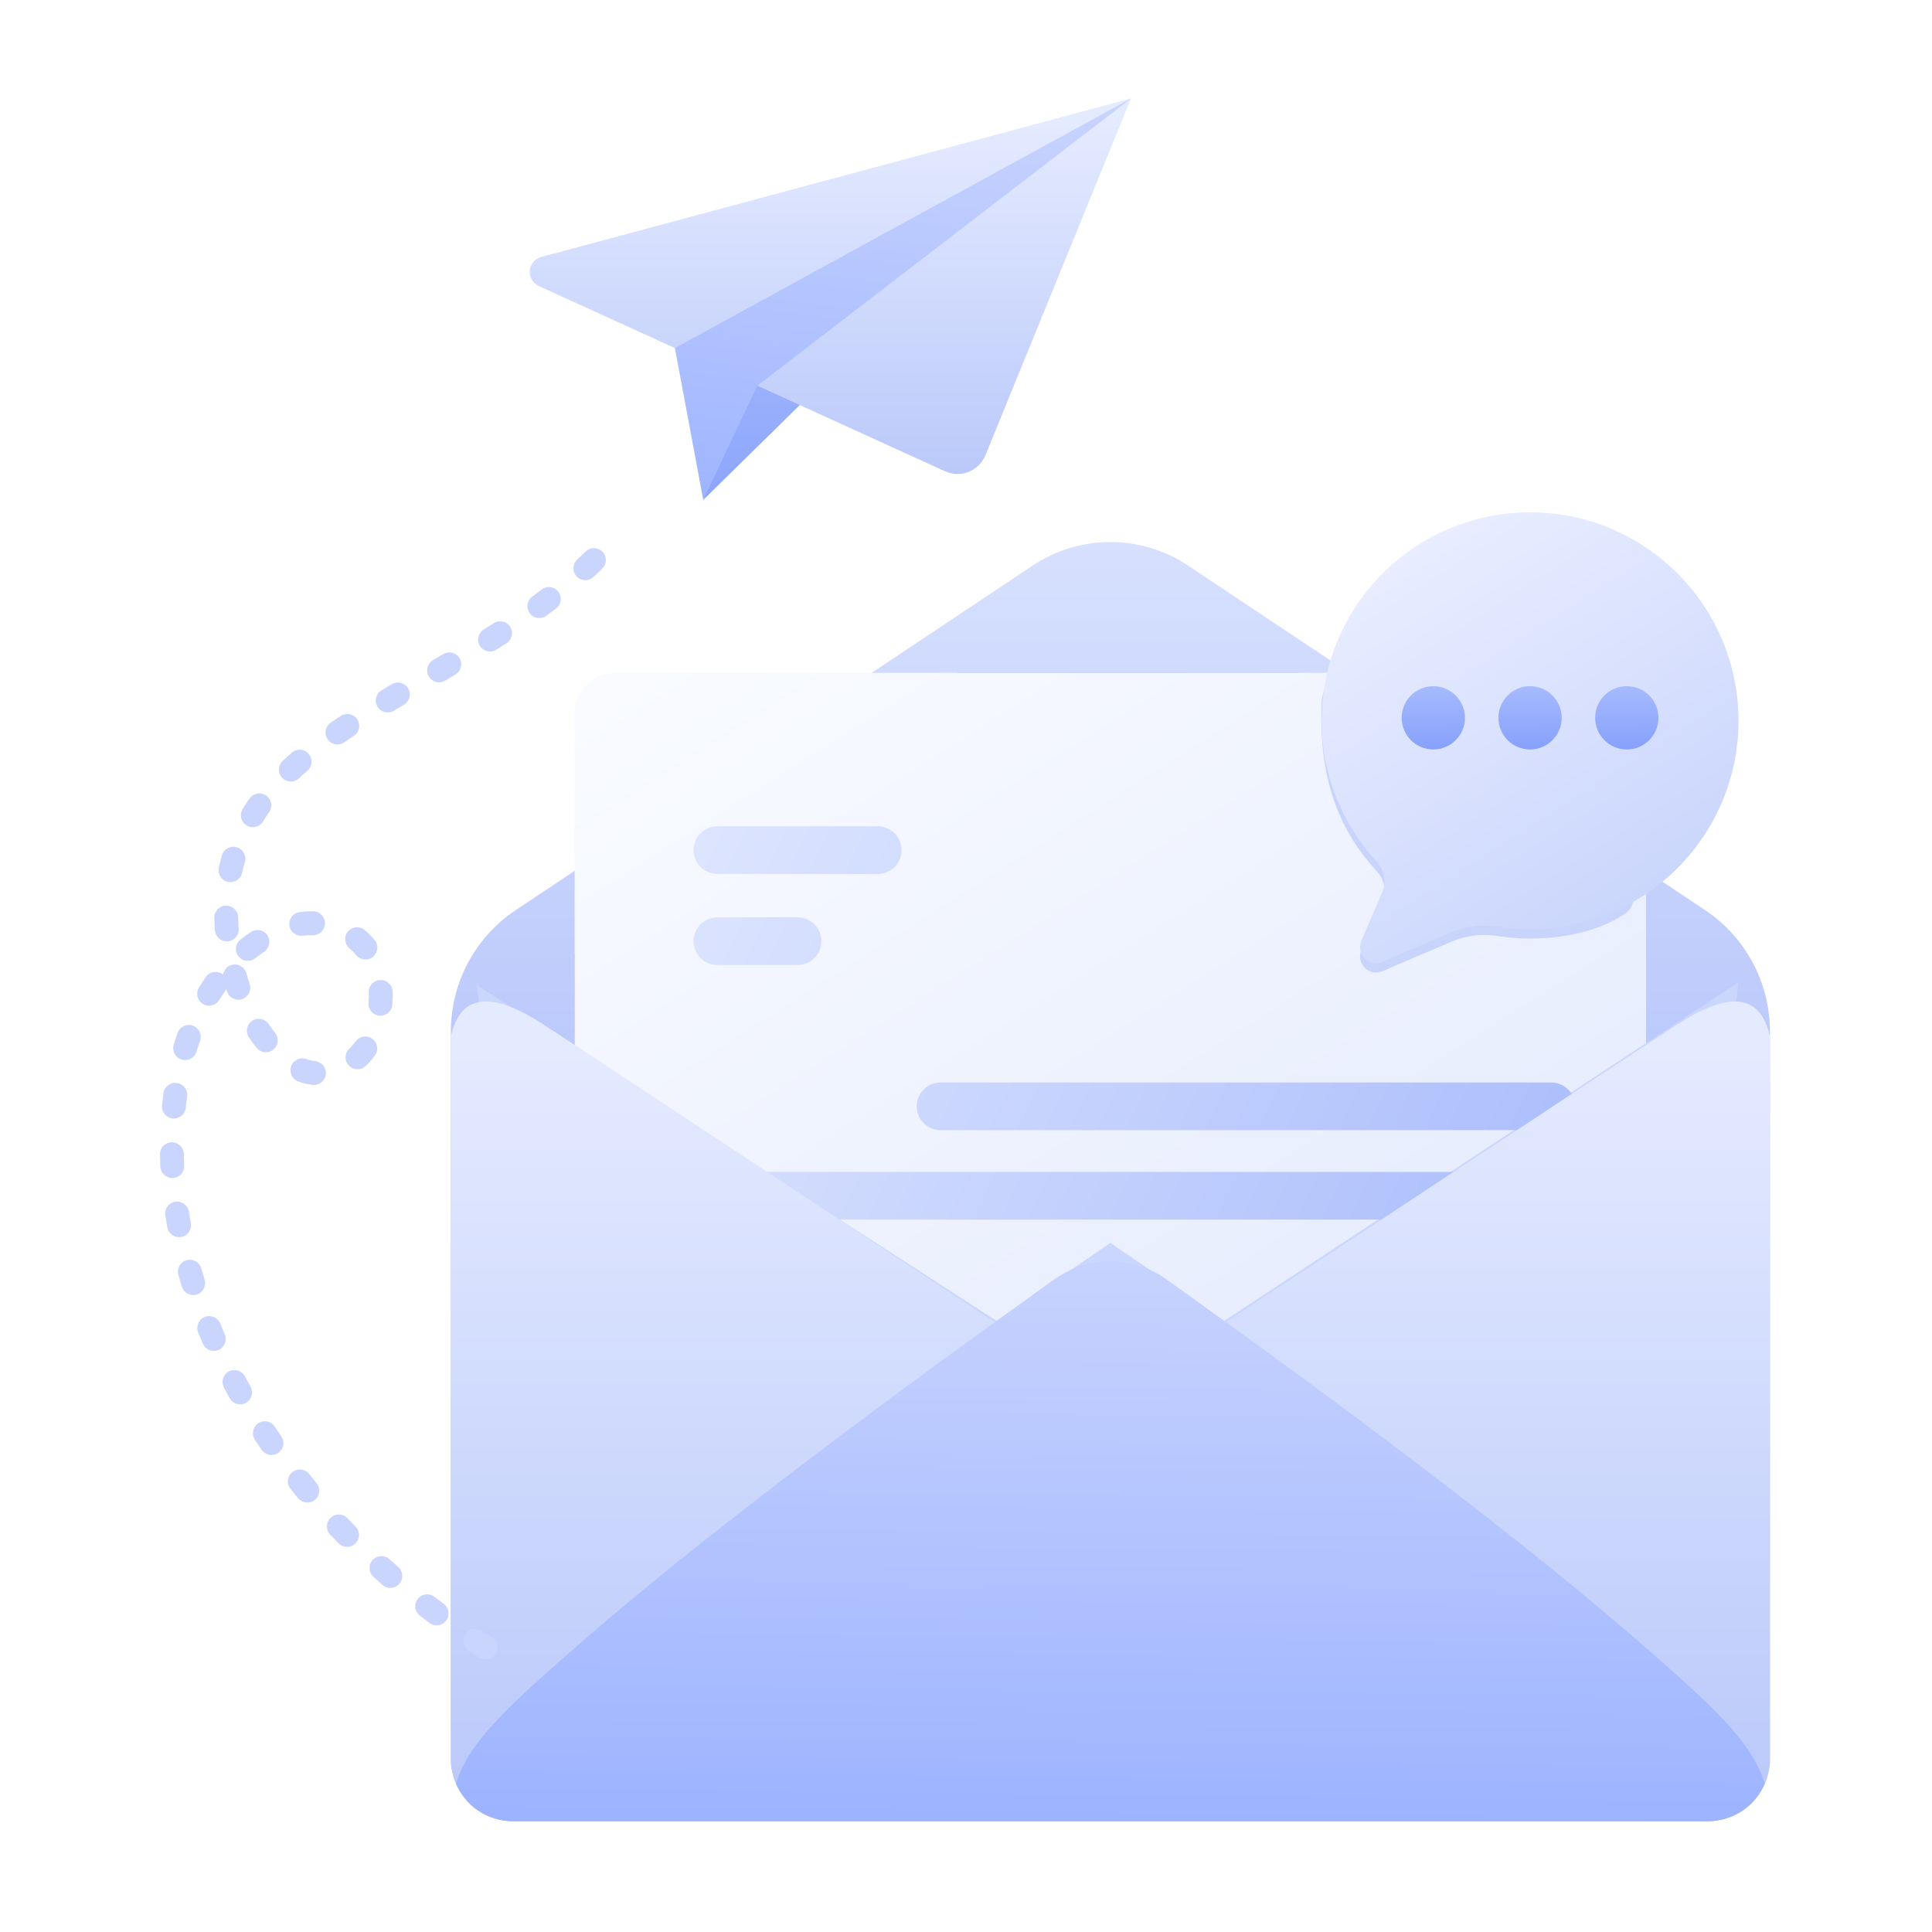 <svg width="157" height="157" viewBox="0 0 157 157" fill="none" xmlns="http://www.w3.org/2000/svg">
<path fill-rule="evenodd" clip-rule="evenodd" d="M143.829 83.814C143.829 79.85 141.848 76.148 138.549 73.95C128.624 67.335 107.222 53.073 96.551 45.961C92.725 43.411 87.742 43.411 83.917 45.961C73.246 53.073 51.844 67.335 41.918 73.95C38.62 76.148 36.638 79.85 36.638 83.814C36.638 97.658 36.638 130.343 36.638 142.933C36.638 145.731 38.907 148 41.705 148C59.743 148 120.724 148 138.763 148C141.561 148 143.829 145.731 143.829 142.933C143.829 130.343 143.829 97.658 143.829 83.814Z" fill="url(#paint0_linear_2_1068)"/>
<g filter="url(#filter0_f_2_1068)">
<path fill-rule="evenodd" clip-rule="evenodd" d="M133.771 69.74L105.544 54.676H77.717L46.697 77.504V113.388H133.771V69.74Z" fill="#8FA8FB"/>
</g>
<path fill-rule="evenodd" clip-rule="evenodd" d="M133.771 57.979C133.771 56.155 132.292 54.676 130.468 54.676C116.679 54.676 63.788 54.676 50 54.676C48.176 54.676 46.697 56.155 46.697 57.979C46.697 70.37 46.697 113.388 46.697 113.388H133.771V57.979Z" fill="url(#paint1_linear_2_1068)"/>
<g filter="url(#filter1_f_2_1068)">
<path fill-rule="evenodd" clip-rule="evenodd" d="M141.276 79.821L99.482 107.339L90.234 100.999L80.986 107.339L38.735 80.036L46.697 140.863H133.77L141.276 79.821Z" fill="#CAD6FD"/>
</g>
<path fill-rule="evenodd" clip-rule="evenodd" d="M53.523 99.108H121.429C122.498 99.108 123.366 98.241 123.366 97.171C123.366 96.102 122.498 95.234 121.429 95.234H53.523C52.454 95.234 51.586 96.102 51.586 97.171C51.586 98.241 52.454 99.108 53.523 99.108ZM76.433 91.84H126.058C127.127 91.84 127.995 90.972 127.995 89.903C127.995 88.834 127.127 87.966 126.058 87.966H76.433C75.364 87.966 74.496 88.834 74.496 89.903C74.496 90.972 75.364 91.84 76.433 91.84ZM58.298 78.419H64.811C65.88 78.419 66.748 77.551 66.748 76.482C66.748 75.413 65.88 74.545 64.811 74.545H58.298C57.229 74.545 56.362 75.413 56.362 76.482C56.362 77.551 57.229 78.419 58.298 78.419ZM58.298 71.021H71.324C72.394 71.021 73.262 70.153 73.262 69.084C73.262 68.015 72.394 67.147 71.324 67.147H58.298C57.229 67.147 56.362 68.015 56.362 69.084C56.362 70.153 57.229 71.021 58.298 71.021Z" fill="url(#paint2_linear_2_1068)"/>
<path fill-rule="evenodd" clip-rule="evenodd" d="M138.448 148C143.55 148 143.829 143.24 143.829 143.24V84.252C143.022 80.393 140.047 80.838 136.406 83.187C133.25 85.222 95.464 110.201 95.464 110.201C95.464 110.201 128.793 148 138.448 148Z" fill="url(#paint3_linear_2_1068)"/>
<path fill-rule="evenodd" clip-rule="evenodd" d="M42.02 148C36.918 148 36.638 143.24 36.638 143.24V84.252C37.446 80.393 40.421 80.838 44.062 83.187C47.217 85.222 85.004 110.201 85.004 110.201C85.004 110.201 51.674 148 42.02 148Z" fill="url(#paint4_linear_2_1068)"/>
<g filter="url(#filter2_f_2_1068)">
<path fill-rule="evenodd" clip-rule="evenodd" d="M50.01 133.101C43.856 138.753 136.612 138.753 130.458 133.101C119.277 122.831 103.102 109.888 94.786 103.978C92.059 102.045 88.409 102.045 85.682 103.978C77.366 109.888 61.191 122.831 50.01 133.101Z" fill="#B9C8FA"/>
</g>
<path fill-rule="evenodd" clip-rule="evenodd" d="M37.056 144.951C37.836 146.745 39.624 148 41.705 148C59.744 148 120.724 148 138.763 148C140.844 148 142.632 146.745 143.411 144.951C142.387 141.587 139.339 138.753 132.824 133.101C120.985 122.831 103.102 109.888 94.785 103.978C92.059 102.045 88.409 102.045 85.682 103.978C77.366 109.888 59.483 122.831 47.644 133.101C41.129 138.753 38.082 141.587 37.056 144.951Z" fill="url(#paint5_linear_2_1068)"/>
<path fill-rule="evenodd" clip-rule="evenodd" d="M57.147 40.626L69.105 28.877L68.267 23.158L58.478 29.813L57.147 40.626Z" fill="url(#paint6_linear_2_1068)"/>
<path fill-rule="evenodd" clip-rule="evenodd" d="M91.907 8C91.907 8 55.395 17.815 43.977 20.885C43.466 21.023 43.096 21.466 43.052 21.994C43.008 22.521 43.3 23.02 43.782 23.24C51.328 26.681 70.198 35.288 76.795 38.297C77.401 38.574 78.095 38.591 78.715 38.345C79.335 38.099 79.828 37.611 80.08 36.993C83.056 29.696 91.907 8 91.907 8Z" fill="url(#paint7_linear_2_1068)"/>
<path fill-rule="evenodd" clip-rule="evenodd" d="M54.844 28.285L57.147 40.626L61.543 31.34L91.907 8L54.844 28.285Z" fill="url(#paint8_linear_2_1068)"/>
<path fill-rule="evenodd" clip-rule="evenodd" d="M39.984 133.06C39.715 132.888 39.449 132.714 39.184 132.539C38.739 132.243 38.138 132.365 37.842 132.811C37.547 133.256 37.668 133.857 38.114 134.153C38.386 134.333 38.66 134.512 38.936 134.69C39.386 134.979 39.985 134.849 40.274 134.399C40.564 133.95 40.433 133.35 39.984 133.06ZM36.065 130.339C35.809 130.147 35.556 129.954 35.305 129.761C34.883 129.434 34.274 129.512 33.947 129.935C33.62 130.357 33.698 130.966 34.121 131.293C34.379 131.493 34.64 131.691 34.903 131.888C35.331 132.209 35.938 132.122 36.259 131.694C36.58 131.267 36.492 130.659 36.065 130.339ZM32.359 127.338C32.119 127.128 31.881 126.917 31.646 126.705C31.249 126.347 30.637 126.378 30.279 126.775C29.92 127.172 29.952 127.785 30.348 128.143C30.591 128.362 30.836 128.579 31.084 128.796C31.486 129.148 32.098 129.107 32.45 128.705C32.802 128.302 32.761 127.69 32.359 127.338ZM28.899 124.063C28.677 123.835 28.457 123.605 28.24 123.376C27.873 122.987 27.259 122.969 26.871 123.336C26.482 123.703 26.464 124.316 26.831 124.705C27.056 124.942 27.283 125.179 27.512 125.415C27.886 125.798 28.499 125.805 28.882 125.433C29.265 125.059 29.272 124.446 28.899 124.063ZM25.72 120.52C25.518 120.274 25.318 120.028 25.122 119.78C24.789 119.362 24.179 119.293 23.761 119.625C23.342 119.958 23.273 120.568 23.606 120.986C23.809 121.242 24.016 121.497 24.226 121.752C24.566 122.164 25.176 122.223 25.588 121.883C26.001 121.544 26.06 120.933 25.72 120.52ZM22.86 116.721C22.68 116.459 22.503 116.196 22.329 115.932C22.036 115.486 21.434 115.363 20.988 115.656C20.542 115.951 20.418 116.551 20.712 116.998C20.892 117.272 21.076 117.544 21.262 117.817C21.564 118.258 22.168 118.37 22.609 118.068C23.049 117.766 23.162 117.162 22.86 116.721ZM20.359 112.683C20.205 112.406 20.054 112.127 19.906 111.849C19.656 111.377 19.069 111.197 18.597 111.447C18.125 111.697 17.945 112.284 18.195 112.756C18.349 113.046 18.506 113.335 18.666 113.624C18.926 114.091 19.516 114.26 19.983 114C20.45 113.741 20.619 113.151 20.359 112.683ZM18.264 108.428C18.139 108.136 18.017 107.845 17.898 107.553C17.697 107.058 17.132 106.819 16.637 107.021C16.141 107.222 15.903 107.787 16.104 108.282C16.227 108.586 16.354 108.89 16.485 109.194C16.697 109.685 17.267 109.912 17.758 109.701C18.249 109.489 18.476 108.919 18.264 108.428ZM16.626 103.986C16.533 103.683 16.444 103.38 16.358 103.078C16.213 102.564 15.678 102.264 15.163 102.409C14.649 102.555 14.349 103.09 14.495 103.604C14.584 103.921 14.677 104.238 14.775 104.555C14.932 105.066 15.474 105.353 15.985 105.196C16.496 105.039 16.783 104.496 16.626 103.986ZM15.504 99.397C15.448 99.085 15.396 98.775 15.348 98.465C15.266 97.937 14.771 97.575 14.242 97.657C13.714 97.739 13.352 98.234 13.434 98.762C13.485 99.088 13.539 99.414 13.599 99.742C13.694 100.268 14.198 100.617 14.724 100.522C15.25 100.427 15.6 99.922 15.504 99.397ZM14.967 94.716C14.953 94.402 14.942 94.088 14.937 93.776C14.927 93.242 14.486 92.816 13.951 92.826C13.416 92.835 12.991 93.277 13 93.811C13.007 94.142 13.017 94.474 13.033 94.807C13.058 95.341 13.511 95.754 14.045 95.73C14.579 95.704 14.992 95.251 14.967 94.716ZM15.093 90.026C15.125 89.714 15.162 89.404 15.204 89.095C15.277 88.566 14.905 88.077 14.376 88.005C13.846 87.933 13.357 88.304 13.285 88.833C13.241 89.162 13.201 89.493 13.166 89.826C13.111 90.358 13.498 90.834 14.03 90.889C14.561 90.944 15.037 90.557 15.093 90.026ZM25.61 86.232C25.371 86.208 25.143 86.154 24.933 86.07C24.437 85.871 23.872 86.113 23.674 86.609C23.475 87.106 23.717 87.67 24.213 87.869C24.586 88.018 24.99 88.116 25.413 88.159C25.945 88.213 26.421 87.826 26.475 87.294C26.529 86.762 26.141 86.286 25.61 86.232ZM28.905 84.626C28.744 84.846 28.569 85.043 28.383 85.217C27.994 85.584 27.976 86.197 28.342 86.587C28.709 86.975 29.322 86.994 29.712 86.628C29.981 86.374 30.235 86.088 30.469 85.768C30.784 85.336 30.689 84.73 30.258 84.415C29.826 84.099 29.22 84.194 28.905 84.626ZM15.972 85.457C16.061 85.16 16.156 84.867 16.258 84.579C16.436 84.075 16.171 83.521 15.666 83.344C15.162 83.166 14.608 83.432 14.431 83.936C14.32 84.252 14.215 84.573 14.117 84.899C13.963 85.411 14.254 85.951 14.766 86.106C15.278 86.259 15.818 85.968 15.972 85.457ZM22.357 83.936C22.173 83.705 22 83.467 21.836 83.221C21.54 82.776 20.939 82.656 20.494 82.951C20.049 83.248 19.928 83.849 20.224 84.294C20.418 84.587 20.625 84.871 20.844 85.145C21.177 85.562 21.787 85.63 22.205 85.297C22.622 84.963 22.69 84.353 22.357 83.936ZM29.968 80.64C29.976 80.878 29.972 81.126 29.956 81.382C29.954 81.423 29.951 81.463 29.949 81.503C29.908 82.035 30.309 82.501 30.841 82.541C31.375 82.581 31.84 82.181 31.88 81.647C31.884 81.599 31.887 81.55 31.89 81.501C31.91 81.181 31.914 80.872 31.904 80.575C31.886 80.041 31.437 79.622 30.903 79.639C30.369 79.657 29.95 80.106 29.968 80.64ZM18.131 79.197C18.113 79.182 18.094 79.167 18.074 79.153C17.635 78.848 17.031 78.956 16.726 79.394C16.532 79.672 16.345 79.959 16.165 80.254C15.886 80.71 16.03 81.306 16.486 81.585C16.942 81.864 17.539 81.72 17.818 81.263C17.977 81.002 18.143 80.748 18.315 80.502C18.342 80.462 18.366 80.422 18.387 80.38L18.45 80.576C18.618 81.083 19.167 81.358 19.674 81.19C20.182 81.022 20.457 80.473 20.288 79.966C20.191 79.673 20.103 79.379 20.023 79.088C19.881 78.572 19.348 78.268 18.832 78.41C18.453 78.514 18.188 78.831 18.131 79.197ZM20.744 77.87C20.977 77.684 21.215 77.51 21.459 77.347C21.904 77.051 22.024 76.449 21.728 76.004C21.432 75.559 20.83 75.439 20.385 75.735C20.095 75.929 19.812 76.136 19.537 76.356C19.118 76.689 19.05 77.299 19.383 77.717C19.717 78.135 20.327 78.203 20.744 77.87ZM28.397 77.064C28.593 77.229 28.778 77.414 28.945 77.621C29.282 78.035 29.893 78.098 30.308 77.761C30.723 77.424 30.786 76.814 30.448 76.399C30.201 76.095 29.929 75.822 29.639 75.579C29.229 75.236 28.618 75.29 28.275 75.7C27.932 76.111 27.986 76.722 28.397 77.064ZM19.397 75.46C19.374 75.148 19.358 74.842 19.351 74.541C19.338 74.007 18.893 73.584 18.359 73.597C17.825 73.61 17.401 74.055 17.415 74.589C17.423 74.922 17.44 75.26 17.465 75.604C17.505 76.137 17.97 76.538 18.503 76.498C19.037 76.458 19.437 75.993 19.397 75.46ZM24.607 76.039C24.872 76.003 25.144 75.989 25.419 75.995C25.954 76.008 26.398 75.585 26.411 75.05C26.424 74.516 26.001 74.072 25.466 74.058C25.088 74.049 24.713 74.07 24.347 74.12C23.818 74.191 23.446 74.68 23.517 75.209C23.589 75.739 24.077 76.111 24.607 76.039ZM19.676 70.922C19.741 70.625 19.815 70.334 19.898 70.048C20.047 69.534 19.751 68.997 19.238 68.848C18.725 68.699 18.187 68.994 18.038 69.507C17.943 69.835 17.858 70.169 17.783 70.51C17.67 71.032 18.001 71.548 18.523 71.663C19.045 71.776 19.562 71.445 19.676 70.922ZM21.366 66.761C21.525 66.503 21.693 66.251 21.868 66.004C22.176 65.567 22.073 64.962 21.636 64.653C21.2 64.345 20.595 64.449 20.287 64.885C20.088 65.165 19.899 65.451 19.719 65.742C19.438 66.197 19.578 66.794 20.033 67.075C20.488 67.356 21.085 67.216 21.366 66.761ZM24.297 63.248C24.522 63.036 24.752 62.829 24.988 62.623C25.391 62.272 25.433 61.659 25.082 61.256C24.731 60.853 24.119 60.811 23.716 61.163C23.461 61.384 23.213 61.609 22.971 61.837C22.581 62.203 22.562 62.817 22.928 63.206C23.295 63.595 23.908 63.614 24.297 63.248ZM27.971 60.326C28.23 60.147 28.492 59.969 28.757 59.792C29.202 59.496 29.323 58.894 29.027 58.449C28.73 58.004 28.128 57.884 27.684 58.18C27.408 58.363 27.136 58.548 26.867 58.734C26.428 59.039 26.319 59.643 26.623 60.082C26.928 60.521 27.532 60.63 27.971 60.326ZM31.999 57.758C32.273 57.594 32.549 57.43 32.827 57.266C33.287 56.994 33.44 56.4 33.167 55.94C32.896 55.479 32.301 55.327 31.841 55.599C31.56 55.764 31.281 55.931 31.004 56.097C30.545 56.372 30.396 56.967 30.671 57.425C30.946 57.884 31.541 58.033 31.999 57.758ZM36.167 55.313C36.446 55.15 36.725 54.986 37.005 54.821C37.465 54.549 37.618 53.955 37.347 53.494C37.076 53.034 36.481 52.881 36.021 53.152C35.743 53.316 35.466 53.479 35.189 53.641C34.727 53.911 34.572 54.504 34.842 54.966C35.112 55.427 35.706 55.583 36.167 55.313ZM40.341 52.795C40.617 52.621 40.892 52.445 41.166 52.268C41.615 51.977 41.744 51.377 41.453 50.929C41.163 50.48 40.563 50.351 40.114 50.642C39.846 50.815 39.577 50.987 39.307 51.157C38.855 51.442 38.72 52.041 39.005 52.493C39.29 52.945 39.889 53.08 40.341 52.795ZM44.406 50.037C44.67 49.842 44.933 49.644 45.194 49.443C45.618 49.117 45.697 48.509 45.371 48.085C45.046 47.661 44.437 47.582 44.014 47.907C43.762 48.101 43.509 48.291 43.255 48.479C42.825 48.796 42.733 49.403 43.051 49.833C43.368 50.263 43.976 50.354 44.406 50.037ZM48.225 46.89C48.467 46.665 48.707 46.436 48.944 46.204C49.326 45.83 49.332 45.216 48.958 44.834C48.584 44.453 47.97 44.447 47.588 44.821C47.364 45.041 47.136 45.258 46.907 45.471C46.515 45.835 46.492 46.449 46.856 46.84C47.22 47.232 47.833 47.254 48.225 46.89Z" fill="#CAD5FE"/>
<g filter="url(#filter3_f_2_1068)">
<path fill-rule="evenodd" clip-rule="evenodd" d="M112.321 73.277C112.681 72.442 112.513 71.472 111.893 70.807C109.101 67.792 107.118 63.721 107.398 57.117C107.794 47.777 137.634 70.544 132.033 74.268C129.617 75.875 126.553 76.269 124.337 76.269C123.437 76.269 122.554 76.199 121.692 76.064C120.427 75.86 119.131 76.022 117.955 76.529C116.381 77.181 114.148 78.143 112.347 78.92C111.855 79.132 111.283 79.023 110.905 78.644C110.526 78.265 110.417 77.694 110.629 77.202C111.206 75.863 111.858 74.351 112.321 73.277Z" fill="#C9D4FC"/>
</g>
<path fill-rule="evenodd" clip-rule="evenodd" d="M112.321 72.519C112.681 71.684 112.513 70.715 111.893 70.049C109.101 67.035 107.398 63.001 107.398 58.573C107.398 49.224 114.988 41.633 124.337 41.633C133.686 41.633 141.276 49.224 141.276 58.573C141.276 67.922 133.686 75.512 124.337 75.512C123.437 75.512 122.554 75.442 121.692 75.306C120.427 75.103 119.131 75.264 117.955 75.772C116.381 76.423 114.148 77.386 112.347 78.162C111.855 78.374 111.283 78.265 110.905 77.886C110.526 77.508 110.417 76.936 110.629 76.445C111.206 75.105 111.858 73.594 112.321 72.519Z" fill="url(#paint9_linear_2_1068)"/>
<path d="M116.476 60.904C117.896 60.904 119.047 59.753 119.047 58.333C119.047 56.913 117.896 55.762 116.476 55.762C115.056 55.762 113.905 56.913 113.905 58.333C113.905 59.753 115.056 60.904 116.476 60.904Z" fill="url(#paint10_linear_2_1068)"/>
<path d="M124.337 60.904C125.757 60.904 126.908 59.753 126.908 58.333C126.908 56.913 125.757 55.762 124.337 55.762C122.917 55.762 121.766 56.913 121.766 58.333C121.766 59.753 122.917 60.904 124.337 60.904Z" fill="url(#paint11_linear_2_1068)"/>
<path d="M132.198 60.904C133.618 60.904 134.769 59.753 134.769 58.333C134.769 56.913 133.618 55.762 132.198 55.762C130.778 55.762 129.627 56.913 129.627 58.333C129.627 59.753 130.778 60.904 132.198 60.904Z" fill="url(#paint12_linear_2_1068)"/>
<defs>
<filter id="filter0_f_2_1068" x="32.697" y="40.676" width="115.073" height="86.711" filterUnits="userSpaceOnUse" color-interpolation-filters="sRGB">
<feFlood flood-opacity="0" result="BackgroundImageFix"/>
<feBlend mode="normal" in="SourceGraphic" in2="BackgroundImageFix" result="shape"/>
<feGaussianBlur stdDeviation="7" result="effect1_foregroundBlur_2_1068"/>
</filter>
<filter id="filter1_f_2_1068" x="23.592" y="64.678" width="132.827" height="91.328" filterUnits="userSpaceOnUse" color-interpolation-filters="sRGB">
<feFlood flood-opacity="0" result="BackgroundImageFix"/>
<feBlend mode="normal" in="SourceGraphic" in2="BackgroundImageFix" result="shape"/>
<feGaussianBlur stdDeviation="7.571" result="effect1_foregroundBlur_2_1068"/>
</filter>
<filter id="filter2_f_2_1068" x="36.097" y="88.909" width="108.273" height="62.05" filterUnits="userSpaceOnUse" color-interpolation-filters="sRGB">
<feFlood flood-opacity="0" result="BackgroundImageFix"/>
<feBlend mode="normal" in="SourceGraphic" in2="BackgroundImageFix" result="shape"/>
<feGaussianBlur stdDeviation="6.81" result="effect1_foregroundBlur_2_1068"/>
</filter>
<filter id="filter3_f_2_1068" x="102.515" y="50.029" width="35.075" height="33.855" filterUnits="userSpaceOnUse" color-interpolation-filters="sRGB">
<feFlood flood-opacity="0" result="BackgroundImageFix"/>
<feBlend mode="normal" in="SourceGraphic" in2="BackgroundImageFix" result="shape"/>
<feGaussianBlur stdDeviation="2.429" result="effect1_foregroundBlur_2_1068"/>
</filter>
<linearGradient id="paint0_linear_2_1068" x1="90.234" y1="34.864" x2="90.234" y2="93.414" gradientUnits="userSpaceOnUse">
<stop stop-color="#DDE5FE"/>
<stop offset="1" stop-color="#B6C5FB"/>
</linearGradient>
<linearGradient id="paint1_linear_2_1068" x1="55.427" y1="52.217" x2="109.91" y2="138.1" gradientUnits="userSpaceOnUse">
<stop stop-color="#F9FBFF"/>
<stop offset="1" stop-color="#E1E8FD"/>
</linearGradient>
<linearGradient id="paint2_linear_2_1068" x1="56.42" y1="67.101" x2="121.762" y2="98.754" gradientUnits="userSpaceOnUse">
<stop stop-color="#DDE5FE"/>
<stop offset="1" stop-color="#AEC0FC"/>
</linearGradient>
<linearGradient id="paint3_linear_2_1068" x1="85.004" y1="84.032" x2="85.004" y2="148" gradientUnits="userSpaceOnUse">
<stop stop-color="#E5EBFF"/>
<stop offset="1" stop-color="#B9C8FA"/>
</linearGradient>
<linearGradient id="paint4_linear_2_1068" x1="85.004" y1="84.032" x2="85.004" y2="148" gradientUnits="userSpaceOnUse">
<stop stop-color="#E5EBFF"/>
<stop offset="1" stop-color="#B9C8FA"/>
</linearGradient>
<linearGradient id="paint5_linear_2_1068" x1="90.265" y1="102.528" x2="89.79" y2="148" gradientUnits="userSpaceOnUse">
<stop stop-color="#C7D3FE"/>
<stop offset="1" stop-color="#9DB3FF"/>
</linearGradient>
<linearGradient id="paint6_linear_2_1068" x1="54.844" y1="23.938" x2="55.13" y2="51.405" gradientUnits="userSpaceOnUse">
<stop stop-color="#A5B9FD"/>
<stop offset="1" stop-color="#7C99FB"/>
</linearGradient>
<linearGradient id="paint7_linear_2_1068" x1="29.512" y1="9.246" x2="29.512" y2="39.355" gradientUnits="userSpaceOnUse">
<stop stop-color="#E5EBFF"/>
<stop offset="1" stop-color="#B9C8FA"/>
</linearGradient>
<linearGradient id="paint8_linear_2_1068" x1="73.386" y1="8" x2="68.921" y2="43.763" gradientUnits="userSpaceOnUse">
<stop stop-color="#C7D3FE"/>
<stop offset="1" stop-color="#9DB3FF"/>
</linearGradient>
<linearGradient id="paint9_linear_2_1068" x1="114.702" y1="44.643" x2="143.829" y2="90.266" gradientUnits="userSpaceOnUse">
<stop stop-color="#E8EDFF"/>
<stop offset="1" stop-color="#B9C8FA"/>
</linearGradient>
<linearGradient id="paint10_linear_2_1068" x1="113.905" y1="55.952" x2="113.936" y2="62.667" gradientUnits="userSpaceOnUse">
<stop stop-color="#A5B9FD"/>
<stop offset="1" stop-color="#7C99FB"/>
</linearGradient>
<linearGradient id="paint11_linear_2_1068" x1="121.766" y1="55.952" x2="121.797" y2="62.667" gradientUnits="userSpaceOnUse">
<stop stop-color="#A5B9FD"/>
<stop offset="1" stop-color="#7C99FB"/>
</linearGradient>
<linearGradient id="paint12_linear_2_1068" x1="129.627" y1="55.952" x2="129.658" y2="62.667" gradientUnits="userSpaceOnUse">
<stop stop-color="#A5B9FD"/>
<stop offset="1" stop-color="#7C99FB"/>
</linearGradient>
</defs>
</svg>
